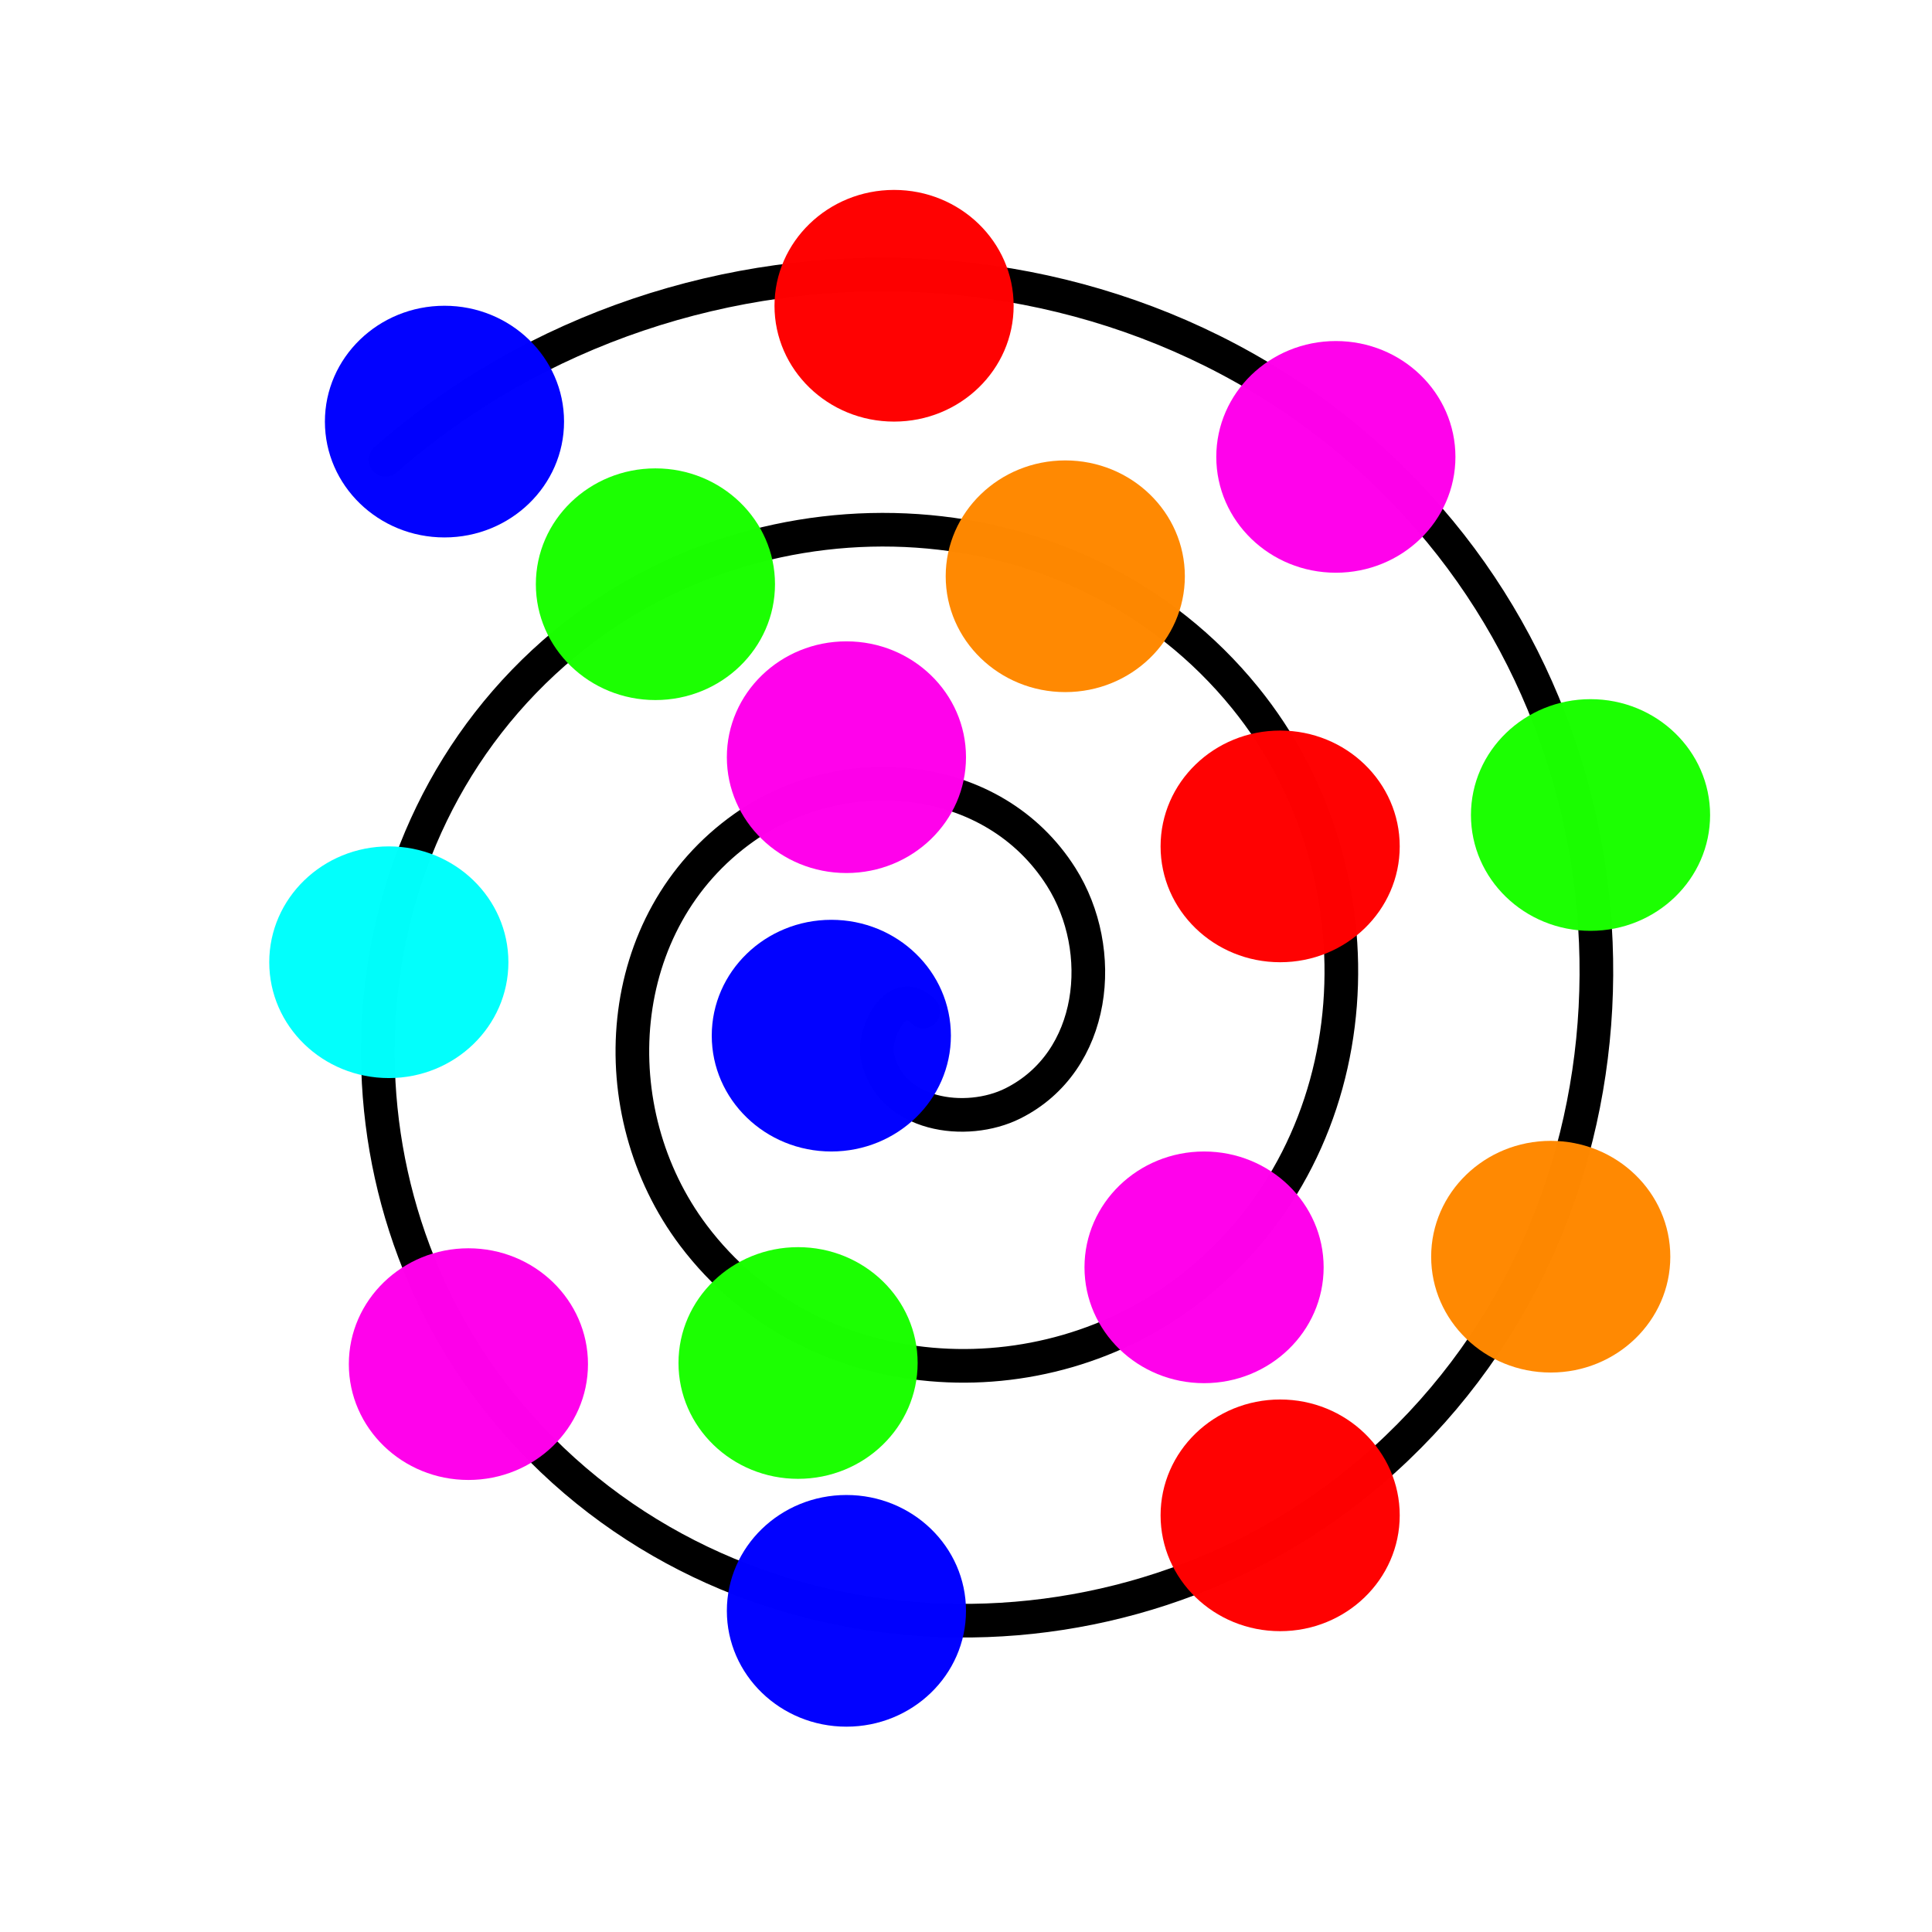 <?xml version="1.0" encoding="UTF-8" standalone="no"?>
<!-- Created with Inkscape (http://www.inkscape.org/) -->

<svg
   width="344.572mm"
   height="344.572mm"
   viewBox="0 0 344.572 344.572"
   version="1.1"
   id="svg3652"
   inkscape:version="1.2.2 (b0a8486541, 2022-12-01)"
   sodipodi:docname="spiral_icon.svg"
   xmlns:inkscape="http://www.inkscape.org/namespaces/inkscape"
   xmlns:sodipodi="http://sodipodi.sourceforge.net/DTD/sodipodi-0.dtd"
   xmlns="http://www.w3.org/2000/svg"
   xmlns:svg="http://www.w3.org/2000/svg">
  <sodipodi:namedview
     id="namedview3654"
     pagecolor="#ffffff"
     bordercolor="#000000"
     borderopacity="0.25"
     inkscape:showpageshadow="2"
     inkscape:pageopacity="0.0"
     inkscape:pagecheckerboard="0"
     inkscape:deskcolor="#d1d1d1"
     inkscape:document-units="mm"
     showgrid="false"
     inkscape:zoom="0.37282197"
     inkscape:cx="1094.3561"
     inkscape:cy="370.14986"
     inkscape:window-width="1920"
     inkscape:window-height="1003"
     inkscape:window-x="0"
     inkscape:window-y="0"
     inkscape:window-maximized="1"
     inkscape:current-layer="layer1" />
  <defs
     id="defs3649" />
  <g
     inkscape:label="Слой 1"
     inkscape:groupmode="layer"
     id="layer1"
     transform="translate(260.673,-28.081)">
    <path
       sodipodi:type="spiral"
       style="fill:none;fill-rule:evenodd;stroke:#000000;stroke-width:6;stroke-linecap:round;stroke-linejoin:round;stroke-dasharray:none"
       id="path5486"
       sodipodi:cx="448.12622"
       sodipodi:cy="129.19893"
       sodipodi:expansion="1"
       sodipodi:revolution="3"
       sodipodi:radius="137.39786"
       sodipodi:argument="-18.076906"
       sodipodi:t0="0"
       d="m 448.126,129.199 c 4.933,4.809 -4.048,9.022 -7.992,8.199 -10.688,-2.231 -12.576,-15.86 -8.405,-24.184 7.46,-14.888 27.299,-16.874 40.375,-8.612 19.19,12.126 21.298,38.891 8.818,56.566 -16.634,23.557 -50.539,25.775 -72.757,9.024 -27.96,-21.079 -30.28,-62.212 -9.231,-88.948 25.493,-32.381 73.9,-34.8 105.139,-9.437 36.814,29.889 39.331,85.597 9.644,121.331 -34.275,41.255 -97.301,43.868 -137.522,9.85 C 330.493,164.335 327.785,93.98 366.138,49.275 409.164,-0.877 486.857,-3.68 536.042,39.012 c 54.605,47.396 57.502,132.432 10.469,186.095"
       transform="matrix(0,-1,-1,0,33.199,656.597)" />
    <ellipse
       style="opacity:0.99;fill:#0000ff;fill-opacity:1;stroke:none;stroke-width:2.503;stroke-linecap:round;stroke-linejoin:round;stroke-dasharray:none;stop-color:#000000"
       id="path1289-4-1"
       cx="-181.401"
       cy="103.273"
       rx="21.326"
       ry="20.66" />
    <ellipse
       style="font-variation-settings:normal;opacity:0.99;vector-effect:none;fill:#ff0000;fill-opacity:1;stroke:none;stroke-width:0.966;stroke-linecap:round;stroke-linejoin:round;stroke-miterlimit:4;stroke-dasharray:none;stroke-dashoffset:0;stroke-opacity:1;-inkscape-stroke:none;stop-color:#000000"
       id="path1289-4-1-1"
       cx="-101.216"
       cy="82.613"
       rx="21.326"
       ry="20.66" />
    <ellipse
       style="font-variation-settings:normal;opacity:0.99;vector-effect:none;fill:#ff00eb;fill-opacity:1;stroke:none;stroke-width:3.322;stroke-linecap:round;stroke-linejoin:round;stroke-miterlimit:4;stroke-dasharray:none;stroke-dashoffset:0;stroke-opacity:1;-inkscape-stroke:none;stop-color:#000000"
       id="path1289-4-1-1-8"
       cx="-22.423"
       cy="109.566"
       rx="21.326"
       ry="20.66" />
    <ellipse
       style="font-variation-settings:normal;opacity:0.99;vector-effect:none;fill:#1bff00;fill-opacity:1;stroke:none;stroke-width:4.33;stroke-linecap:round;stroke-linejoin:round;stroke-miterlimit:4;stroke-dasharray:none;stroke-dashoffset:0;stroke-opacity:1;-inkscape-stroke:none;stop-color:#000000"
       id="path1289-4-1-1-4"
       cx="22.996"
       cy="173.437"
       rx="21.326"
       ry="20.66" />
    <ellipse
       style="font-variation-settings:normal;opacity:0.99;vector-effect:none;fill:#ff8800;fill-opacity:1;stroke:none;stroke-width:3.322;stroke-linecap:round;stroke-linejoin:round;stroke-miterlimit:4;stroke-dasharray:none;stroke-dashoffset:0;stroke-opacity:1;-inkscape-stroke:none;stop-color:#000000"
       id="path1289-4-1-1-81"
       cx="15.9"
       cy="252.212"
       rx="21.326"
       ry="20.66" />
    <ellipse
       style="font-variation-settings:normal;opacity:0.99;vector-effect:none;fill:#ff0000;fill-opacity:1;stroke:none;stroke-width:0.966;stroke-linecap:round;stroke-linejoin:round;stroke-miterlimit:4;stroke-dasharray:none;stroke-dashoffset:0;stroke-opacity:1;-inkscape-stroke:none;stop-color:#000000"
       id="path1289-4-1-1-0"
       cx="-32.358"
       cy="298.341"
       rx="21.326"
       ry="20.66" />
    <ellipse
       style="font-variation-settings:normal;opacity:0.99;vector-effect:none;fill:#0000ff;fill-opacity:1;stroke:none;stroke-width:3.322;stroke-linecap:round;stroke-linejoin:round;stroke-miterlimit:4;stroke-dasharray:none;stroke-dashoffset:0;stroke-opacity:1;-inkscape-stroke:none;stop-color:#000000"
       id="path1289-4-1-1-3"
       cx="-109.713"
       cy="315.373"
       rx="21.326"
       ry="20.66" />
    <ellipse
       style="font-variation-settings:normal;opacity:0.99;vector-effect:none;fill:#ff00eb;fill-opacity:1;stroke:none;stroke-width:3.322;stroke-linecap:round;stroke-linejoin:round;stroke-miterlimit:4;stroke-dasharray:none;stroke-dashoffset:0;stroke-opacity:1;-inkscape-stroke:none;stop-color:#000000"
       id="path1289-4-1-1-04"
       cx="-177.133"
       cy="271.373"
       rx="21.326"
       ry="20.66" />
    <ellipse
       style="font-variation-settings:normal;opacity:0.99;vector-effect:none;fill:#00fffc;fill-opacity:1;stroke:none;stroke-width:0.966;stroke-linecap:round;stroke-linejoin:round;stroke-miterlimit:4;stroke-dasharray:none;stroke-dashoffset:0;stroke-opacity:1;-inkscape-stroke:none;stop-color:#000000"
       id="path1289-4-1-1-44"
       cx="-191.326"
       cy="199.695"
       rx="21.326"
       ry="20.66" />
    <ellipse
       style="font-variation-settings:normal;opacity:0.99;vector-effect:none;fill:#1bff00;fill-opacity:1;stroke:none;stroke-width:4.33;stroke-linecap:round;stroke-linejoin:round;stroke-miterlimit:4;stroke-dasharray:none;stroke-dashoffset:0;stroke-opacity:1;-inkscape-stroke:none;stop-color:#000000"
       id="path1289-4-1-1-47"
       cx="-143.778"
       cy="132.276"
       rx="21.326"
       ry="20.66" />
    <ellipse
       style="font-variation-settings:normal;opacity:0.99;vector-effect:none;fill:#ff8800;fill-opacity:1;stroke:none;stroke-width:3.322;stroke-linecap:round;stroke-linejoin:round;stroke-miterlimit:4;stroke-dasharray:none;stroke-dashoffset:0;stroke-opacity:1;-inkscape-stroke:none;stop-color:#000000"
       id="path1289-4-1-1-6"
       cx="-70.681"
       cy="130.857"
       rx="21.326"
       ry="20.66" />
    <ellipse
       style="font-variation-settings:normal;opacity:0.99;vector-effect:none;fill:#ff0000;fill-opacity:1;stroke:none;stroke-width:0.966;stroke-linecap:round;stroke-linejoin:round;stroke-miterlimit:4;stroke-dasharray:none;stroke-dashoffset:0;stroke-opacity:1;-inkscape-stroke:none;stop-color:#000000"
       id="path1289-4-1-1-31"
       cx="-32.358"
       cy="179.035"
       rx="21.326"
       ry="20.66" />
    <ellipse
       style="font-variation-settings:normal;opacity:0.99;vector-effect:none;fill:#ff00eb;fill-opacity:1;stroke:none;stroke-width:3.322;stroke-linecap:round;stroke-linejoin:round;stroke-miterlimit:4;stroke-dasharray:none;stroke-dashoffset:0;stroke-opacity:1;-inkscape-stroke:none;stop-color:#000000"
       id="path1289-4-1-1-7"
       cx="-45.928"
       cy="254.109"
       rx="21.326"
       ry="20.66" />
    <ellipse
       style="font-variation-settings:normal;opacity:0.99;vector-effect:none;fill:#1bff00;fill-opacity:1;stroke:none;stroke-width:4.33;stroke-linecap:round;stroke-linejoin:round;stroke-miterlimit:4;stroke-dasharray:none;stroke-dashoffset:0;stroke-opacity:1;-inkscape-stroke:none;stop-color:#000000"
       id="path1289-4-1-1-5"
       cx="-118.338"
       cy="271.171"
       rx="21.326"
       ry="20.66" />
    <ellipse
       style="font-variation-settings:normal;opacity:0.99;vector-effect:none;fill:#ff00eb;fill-opacity:1;stroke:none;stroke-width:3.322;stroke-linecap:round;stroke-linejoin:round;stroke-miterlimit:4;stroke-dasharray:none;stroke-dashoffset:0;stroke-opacity:1;-inkscape-stroke:none;stop-color:#000000"
       id="path1289-4-1-1-9"
       cx="-109.713"
       cy="163.126"
       rx="21.326"
       ry="20.66" />
    <ellipse
       style="font-variation-settings:normal;opacity:0.99;vector-effect:none;fill:#0000ff;fill-opacity:1;stroke:none;stroke-width:3.322;stroke-linecap:round;stroke-linejoin:round;stroke-miterlimit:4;stroke-dasharray:none;stroke-dashoffset:0;stroke-opacity:1;-inkscape-stroke:none;stop-color:#000000"
       id="path1289-4-1-1-62"
       cx="-112.406"
       cy="212.789"
       rx="21.326"
       ry="20.66" />
  </g>
</svg>
